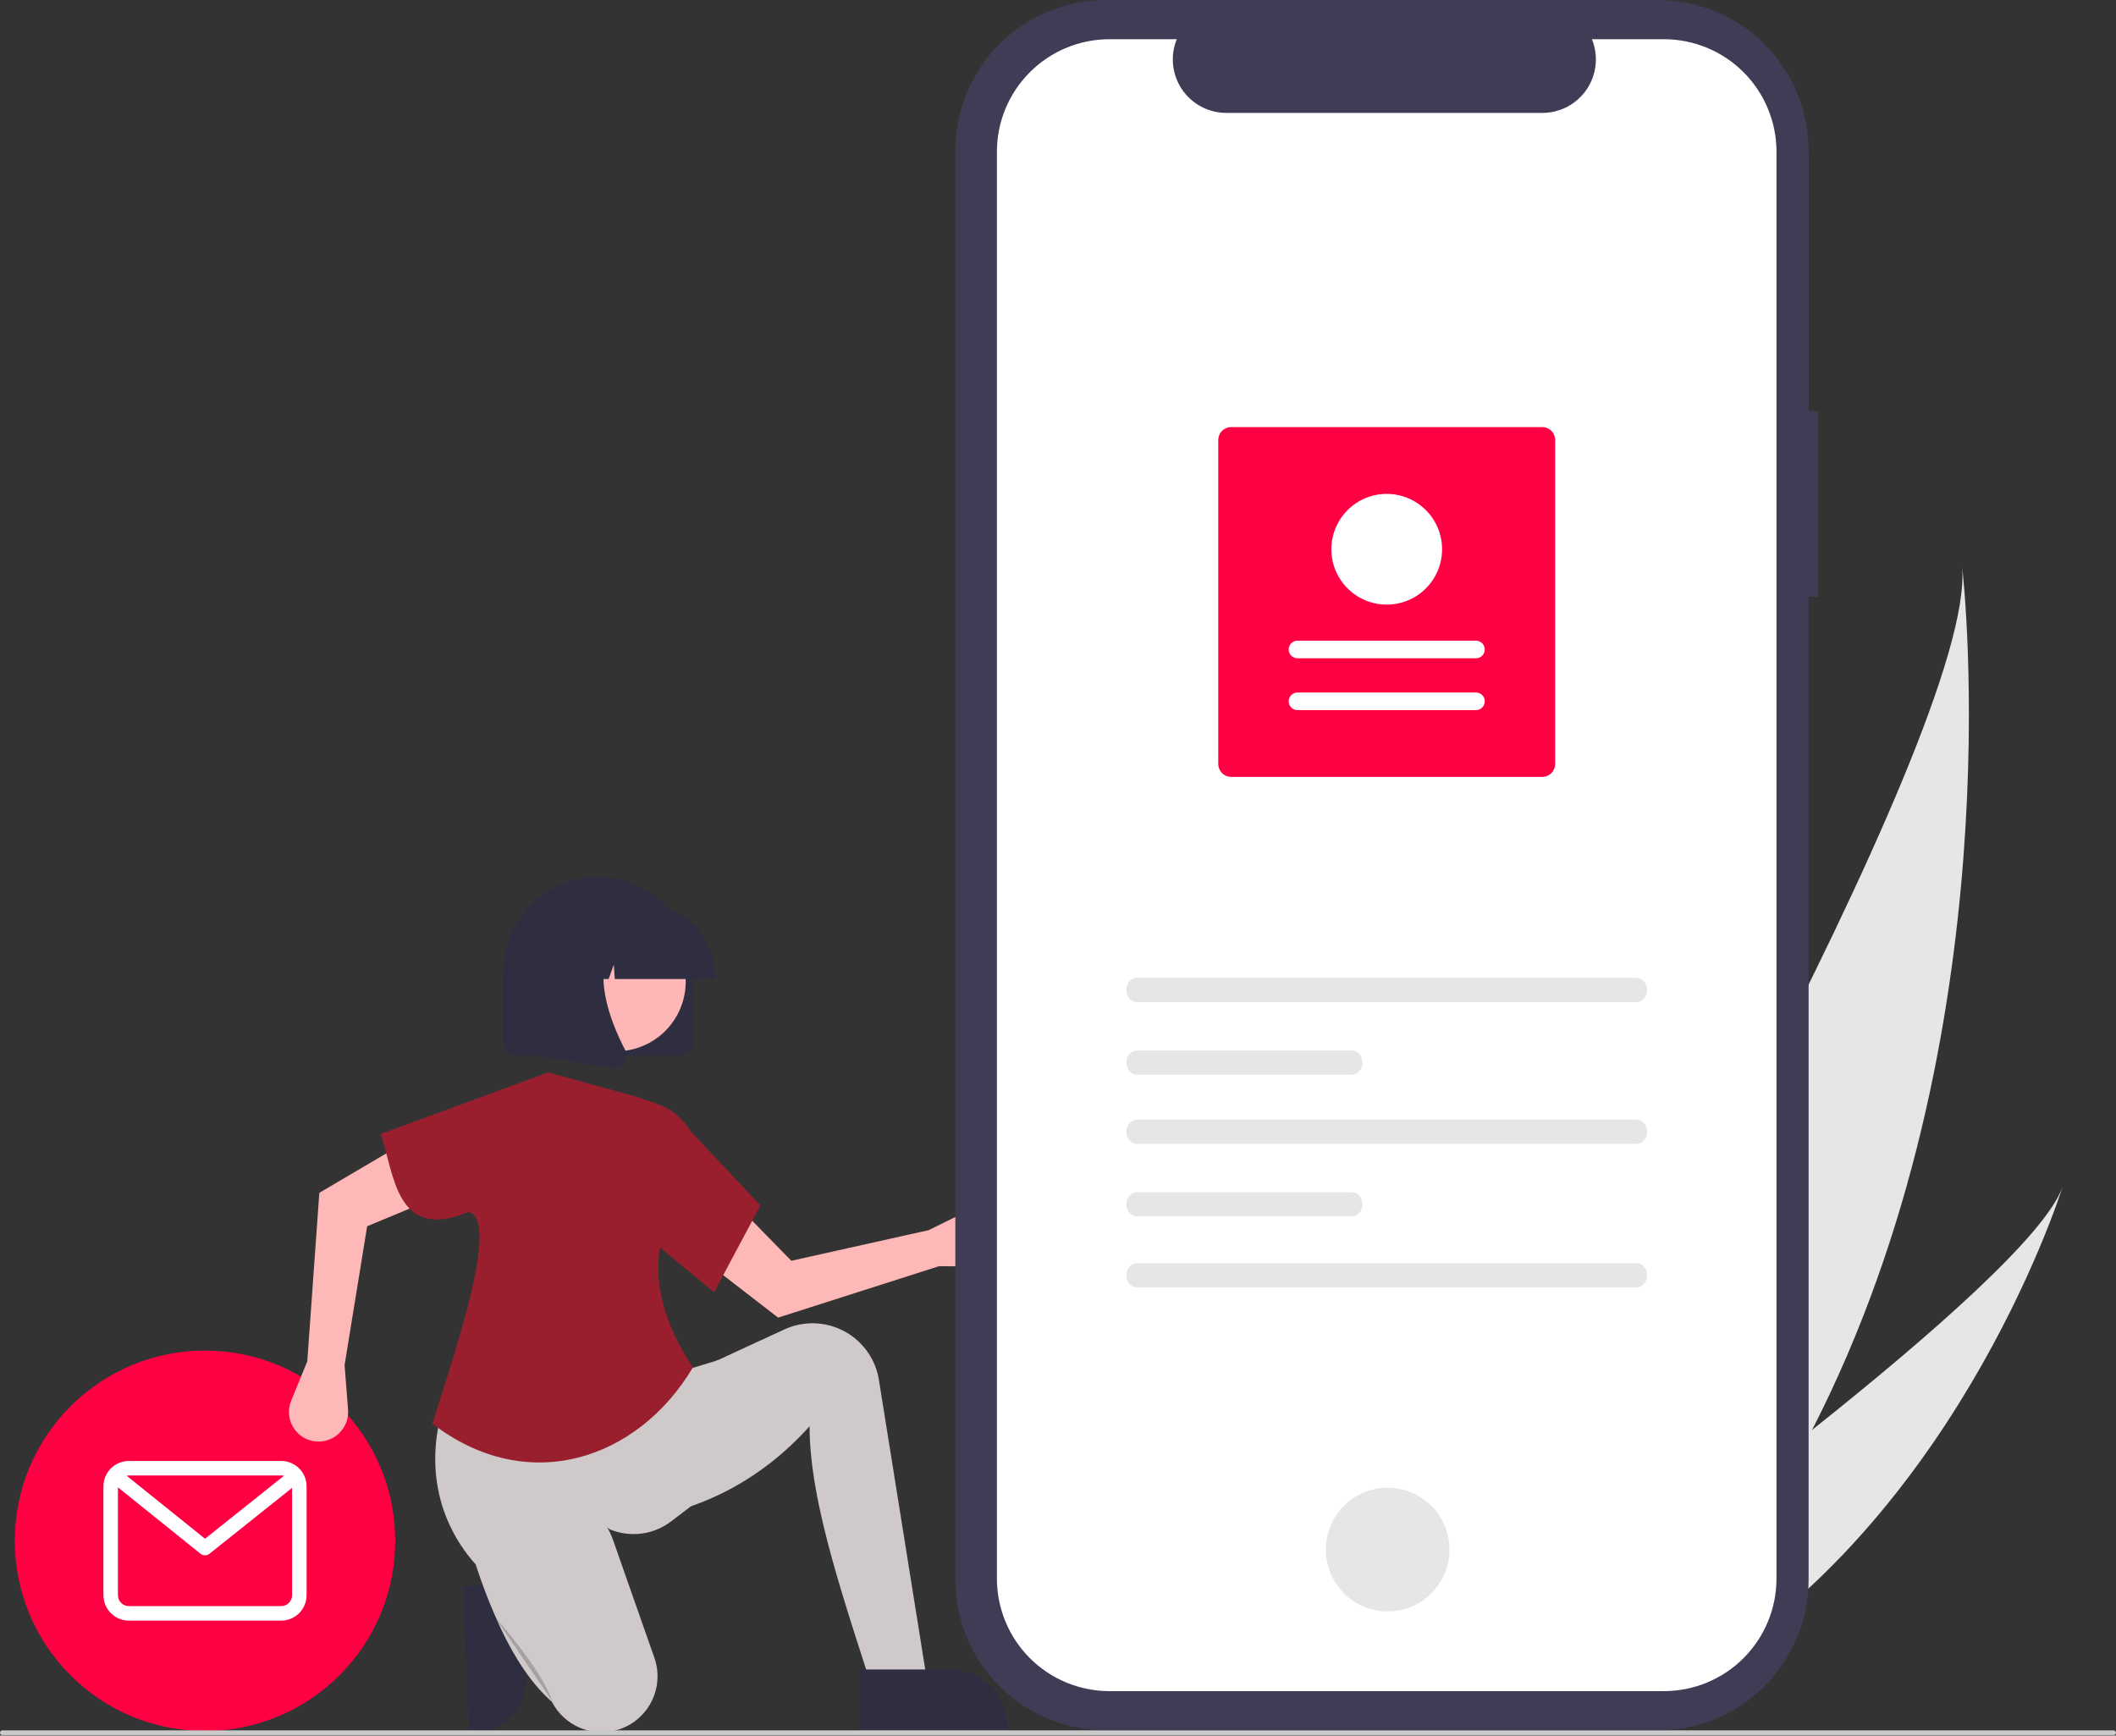 <svg width="890" height="730" viewBox="0 0 890 730" fill="none" xmlns="http://www.w3.org/2000/svg">
<rect x="0" y="0" width="890" height="730" fill="#333333" stroke="none"/>
<g clip-path="url(#clip0_1261_74)">
<path d="M219.677 665.91L221.488 704.066L221.488 704.068C221.793 710.517 219.524 716.823 215.18 721.6C210.836 726.376 204.773 729.231 198.324 729.537L197.534 729.575L194.57 667.101L219.677 665.91Z" fill="#2F2E41"/>
<path d="M762.171 601.427C743.998 636.892 720.947 671.191 691.782 702.235C691.134 702.936 690.48 703.619 689.82 704.314L620.719 671.601C621.142 670.899 621.605 670.11 622.104 669.249C651.787 618.462 830.969 308.657 825.307 238.49C825.966 244.277 847.205 435.659 762.171 601.427Z" fill="#E6E6E6"/>
<path d="M705.113 708.546C704.146 709.096 703.154 709.634 702.156 710.154L650.318 685.614C651.043 685.099 651.887 684.491 652.858 683.808C668.739 672.405 715.963 638.194 762.171 601.427C811.829 561.916 860.323 519.463 867.525 499.199C866.062 503.846 820.611 645.096 705.113 708.546Z" fill="#E6E6E6"/>
<path d="M86.23 728.051C130.413 728.051 166.23 692.234 166.23 648.051C166.23 603.868 130.413 568.051 86.23 568.051C42.047 568.051 6.23 603.868 6.23 648.051C6.23 692.234 42.047 728.051 86.23 728.051Z" fill="#FF0043"/>
<path d="M118.275 614.479H54.184C51.352 614.483 48.637 615.609 46.635 617.612C44.632 619.614 43.506 622.329 43.503 625.161V670.94C43.506 673.772 44.632 676.487 46.635 678.49C48.637 680.492 51.352 681.619 54.184 681.622H118.275C121.107 681.619 123.822 680.492 125.825 678.49C127.827 676.487 128.954 673.772 128.957 670.94V625.161C128.954 622.329 127.827 619.614 125.825 617.612C123.822 615.609 121.107 614.483 118.275 614.479V614.479ZM118.275 620.583C118.658 620.585 119.039 620.635 119.409 620.731L86.237 647.193L53.259 620.677C53.564 620.615 53.874 620.583 54.184 620.583H118.275ZM118.275 675.518H54.184C52.971 675.517 51.807 675.034 50.949 674.176C50.091 673.317 49.608 672.154 49.606 670.94V625.572L84.317 653.481C84.858 653.916 85.53 654.153 86.224 654.154C86.918 654.156 87.591 653.921 88.133 653.488L122.853 625.792V670.94C122.852 672.154 122.369 673.317 121.511 674.176C120.652 675.034 119.489 675.517 118.275 675.518Z" fill="white"/>
<path d="M394.968 532.551L412.868 532.699C414.68 532.713 416.472 532.333 418.122 531.584C419.771 530.835 421.237 529.735 422.417 528.361C423.597 526.987 424.464 525.373 424.956 523.629C425.448 521.886 425.554 520.057 425.267 518.268V518.268C424.957 516.344 424.201 514.519 423.057 512.94C421.914 511.361 420.415 510.073 418.683 509.178C416.951 508.284 415.033 507.809 413.084 507.792C411.134 507.774 409.208 508.214 407.46 509.077L390.579 517.407L332.843 530.282L308.108 504.993L293.9 528.394L327.278 554.182L394.968 532.551Z" fill="#FFB8B8"/>
<path d="M391.613 717.49L370.524 721.546C356.119 676.137 340.511 633.135 340.512 599.875C320.126 622.564 294.845 635.545 265.076 639.621L268.321 589.331L292.655 576.353L329.898 559.163C333.159 557.658 336.676 556.788 340.263 556.6V556.6C347.235 556.233 354.097 558.458 359.527 562.847C364.957 567.236 368.572 573.479 369.675 580.373L391.613 717.49Z" fill="#CFC9C9"/>
<path d="M290.627 633.538L282.222 639.926C278.607 642.673 274.337 644.427 269.836 645.013C265.334 645.6 260.757 645 256.559 643.271C232.484 625.225 215.38 630.549 199.878 657.787C181.284 636.802 176.696 606.493 193.291 575.136L285.355 577.164L304.011 571.486L290.627 633.538Z" fill="#CFC9C9"/>
<path d="M259.967 727.517C254.691 729.14 249.013 728.855 243.927 726.712C238.84 724.569 234.67 720.705 232.147 715.796C223.873 708.508 216.892 698.075 210.838 685.387C206.493 676.08 202.763 666.498 199.67 656.704C195.481 643.764 202.486 629.627 215.525 625.756C215.913 625.641 216.305 625.532 216.703 625.43C234.109 620.961 251.984 631.001 257.934 647.958L275.235 697.266C276.257 700.179 276.695 703.265 276.525 706.347C276.354 709.429 275.578 712.448 274.241 715.23C272.904 718.013 271.032 720.505 268.732 722.564C266.432 724.622 263.749 726.208 260.836 727.23C260.548 727.331 260.259 727.427 259.967 727.517Z" fill="#CFC9C9"/>
<path opacity="0.2" d="M207.891 679.772C207.891 679.772 228.17 702.484 232.225 715.462Z" fill="black"/>
<path d="M129.244 572.587L122.457 589.151C121.771 590.827 121.458 592.633 121.54 594.442C121.623 596.251 122.1 598.021 122.937 599.627C123.774 601.234 124.951 602.638 126.387 603.743C127.822 604.847 129.481 605.625 131.248 606.023V606.023C133.15 606.451 135.126 606.426 137.017 605.951C138.907 605.476 140.66 604.563 142.134 603.287C143.607 602.011 144.761 600.407 145.501 598.604C146.242 596.801 146.549 594.849 146.397 592.905L144.935 574.138L154.431 515.751L187.099 502.181L170.652 480.296L134.309 501.705L129.244 572.587Z" fill="#FFB8B8"/>
<path d="M291.438 575.136C268.132 614.283 221.671 629.442 181.878 598.787C188.878 575.787 211.478 512.221 196.878 509.787C165.878 522.787 165.833 492.264 160.034 476.988L230.603 451.032L268.726 461.577L276.541 464.35C281.627 466.155 286.038 469.473 289.182 473.86C292.325 478.247 294.05 483.491 294.124 488.887C278.109 512.022 266.254 536.702 291.438 575.136Z" fill="#9A1F2E"/>
<path d="M300.361 543.502L272.377 520.384L281.705 466.444L319.828 507.001L300.361 543.502Z" fill="#9A1F2E"/>
<path d="M764.705 172.945H760.705V63.4C760.705 46.585 754.025 30.459 742.135 18.569C730.245 6.68 714.119 0 697.305 0H465.218C448.403 0 432.277 6.68 420.387 18.569C408.497 30.459 401.818 46.585 401.818 63.4V664.374C401.818 681.189 408.497 697.315 420.387 709.205C432.277 721.094 448.403 727.774 465.218 727.774H697.304C714.118 727.774 730.244 721.094 742.134 709.205C754.024 697.315 760.704 681.189 760.704 664.374V250.921H764.704L764.705 172.945Z" fill="#3F3D56"/>
<path d="M699.862 16.493H669.567C670.961 19.909 671.494 23.615 671.118 27.285C670.741 30.955 669.468 34.477 667.411 37.539C665.353 40.601 662.574 43.11 659.318 44.845C656.061 46.58 652.429 47.487 648.739 47.487H515.78C512.092 47.487 508.459 46.579 505.204 44.844C501.948 43.11 499.169 40.601 497.112 37.539C495.054 34.478 493.781 30.957 493.405 27.287C493.028 23.618 493.56 19.912 494.953 16.496H466.653C454.096 16.496 442.053 21.484 433.173 30.364C424.294 39.243 419.305 51.286 419.305 63.844V663.933C419.305 676.49 424.294 688.534 433.173 697.413C442.053 706.293 454.096 711.281 466.653 711.281H699.853C712.411 711.281 724.454 706.293 733.334 697.413C742.213 688.534 747.201 676.49 747.201 663.933V663.933V63.841C747.201 51.283 742.213 39.24 733.334 30.361C724.454 21.481 712.411 16.493 699.853 16.493H699.862L699.862 16.493Z" fill="white"/>
<path d="M583.658 677.746C598.018 677.746 609.658 666.105 609.658 651.746C609.658 637.387 598.018 625.746 583.658 625.746C569.299 625.746 557.658 637.387 557.658 651.746C557.658 666.105 569.299 677.746 583.658 677.746Z" fill="#E6E6E6"/>
<path d="M478.182 411.298C475.725 411.298 473.725 413.581 473.725 416.386C473.725 419.191 475.725 421.474 478.182 421.474H688.325C690.782 421.474 692.782 419.191 692.782 416.386C692.782 413.581 690.782 411.298 688.325 411.298H478.182Z" fill="#E6E6E6"/>
<path d="M478.182 531.298C475.725 531.298 473.725 533.581 473.725 536.386C473.725 539.191 475.725 541.474 478.182 541.474H688.325C690.782 541.474 692.782 539.191 692.782 536.386C692.782 533.581 690.782 531.298 688.325 531.298H478.182Z" fill="#E6E6E6"/>
<path d="M478.182 441.826C475.725 441.826 473.725 444.108 473.725 446.913C473.725 449.719 475.725 452.001 478.182 452.001H568.607C571.065 452.001 573.065 449.719 573.065 446.913C573.065 444.108 571.065 441.826 568.607 441.826H478.182Z" fill="#E6E6E6"/>
<path d="M478.182 470.924C475.725 470.924 473.725 473.207 473.725 476.012C473.725 478.817 475.725 481.1 478.182 481.1H688.325C690.782 481.1 692.782 478.817 692.782 476.012C692.782 473.207 690.782 470.924 688.325 470.924H478.182Z" fill="#E6E6E6"/>
<path d="M478.182 501.451C475.725 501.451 473.725 503.734 473.725 506.539C473.725 509.344 475.725 511.627 478.182 511.627H568.607C571.065 511.627 573.065 509.344 573.065 506.539C573.065 503.734 571.065 501.451 568.607 501.451H478.182Z" fill="#E6E6E6"/>
<path d="M517.853 179.627H648.667C650.112 179.629 651.497 180.204 652.519 181.225C653.541 182.247 654.116 183.633 654.117 185.078V321.315C654.116 322.76 653.541 324.145 652.519 325.167C651.497 326.189 650.112 326.763 648.667 326.765H517.853C516.408 326.763 515.023 326.189 514.001 325.167C512.979 324.145 512.404 322.76 512.403 321.315V185.078C512.404 183.633 512.979 182.247 514.001 181.225C515.023 180.204 516.408 179.629 517.853 179.627V179.627Z" fill="#FF0043"/>
<path d="M620.793 298.671C621.279 298.672 621.761 298.577 622.211 298.391C622.661 298.206 623.069 297.934 623.414 297.59C623.758 297.247 624.032 296.839 624.218 296.389C624.405 295.94 624.501 295.458 624.501 294.972C624.501 294.486 624.406 294.004 624.219 293.554C624.033 293.105 623.761 292.697 623.416 292.353C623.072 292.009 622.664 291.736 622.214 291.55C621.765 291.365 621.283 291.269 620.797 291.27H545.727C545.241 291.269 544.759 291.364 544.309 291.549C543.859 291.735 543.451 292.007 543.106 292.35C542.762 292.694 542.488 293.102 542.302 293.551C542.115 294 542.019 294.482 542.019 294.968C542.019 295.455 542.114 295.937 542.3 296.386C542.487 296.835 542.76 297.244 543.104 297.588C543.448 297.931 543.856 298.204 544.306 298.39C544.755 298.576 545.237 298.671 545.723 298.671H620.793Z" fill="white"/>
<path d="M620.793 276.868C621.774 276.868 622.716 276.479 623.41 275.785C624.104 275.091 624.493 274.149 624.493 273.168C624.493 272.187 624.104 271.245 623.41 270.551C622.716 269.857 621.774 269.468 620.793 269.468H545.727C544.746 269.467 543.804 269.857 543.11 270.55C542.416 271.244 542.025 272.185 542.025 273.166C542.024 274.148 542.414 275.089 543.107 275.783C543.801 276.478 544.742 276.868 545.723 276.868H620.793Z" fill="white"/>
<path d="M583.26 207.722C587.867 207.722 592.37 209.088 596.2 211.647C600.031 214.207 603.016 217.844 604.779 222.101C606.542 226.357 607.003 231.04 606.105 235.558C605.206 240.077 602.988 244.227 599.73 247.485C596.473 250.742 592.322 252.96 587.804 253.859C583.286 254.758 578.602 254.297 574.346 252.534C570.09 250.771 566.452 247.785 563.893 243.955C561.333 240.124 559.967 235.621 559.967 231.014V231.014C559.974 224.839 562.43 218.918 566.797 214.552C571.164 210.185 577.084 207.729 583.26 207.722V207.722Z" fill="white"/>
<path d="M286.064 443.97H216.914C215.492 443.969 214.128 443.403 213.122 442.397C212.117 441.391 211.551 440.028 211.549 438.605V408.799C211.549 398.206 215.757 388.048 223.247 380.557C230.738 373.067 240.896 368.859 251.489 368.859C262.082 368.859 272.241 373.067 279.731 380.557C287.221 388.048 291.429 398.206 291.429 408.799V438.605C291.428 440.028 290.862 441.391 289.856 442.397C288.85 443.403 287.487 443.969 286.064 443.97V443.97Z" fill="#2F2E41"/>
<path d="M284.818 426.938C292.575 412.747 287.36 394.955 273.169 387.198C258.979 379.441 241.187 384.656 233.43 398.847C225.672 413.037 230.888 430.829 245.078 438.586C259.269 446.344 277.061 441.128 284.818 426.938Z" fill="#FFB6B6"/>
<path d="M300.878 411.78H258.595L258.161 405.709L255.993 411.78H249.482L248.623 399.748L244.326 411.78H231.728V411.184C231.738 402.807 235.069 394.777 240.992 388.854C246.915 382.931 254.946 379.599 263.322 379.589H269.284C277.66 379.599 285.691 382.93 291.614 388.853C297.537 394.777 300.869 402.807 300.878 411.184V411.78Z" fill="#2F2E41"/>
<path d="M258.248 449.534C257.93 449.534 257.612 449.506 257.299 449.45L226.337 443.987V392.817H260.42L259.576 393.8C247.836 407.493 256.681 429.694 262.998 441.71C263.464 442.59 263.671 443.584 263.597 444.577C263.523 445.569 263.17 446.521 262.578 447.322C262.083 448.007 261.432 448.564 260.68 448.949C259.927 449.334 259.094 449.534 258.248 449.534V449.534Z" fill="#2F2E41"/>
<path d="M361.333 702.175L399.533 702.174H399.534C405.99 702.174 412.182 704.739 416.747 709.304C421.313 713.869 423.878 720.061 423.878 726.517V727.308L361.334 727.311L361.333 702.175Z" fill="#2F2E41"/>
<path d="M889 729.787H1C0.735 729.787 0.48 729.682 0.293 729.494C0.105 729.307 0 729.053 0 728.787C0 728.522 0.105 728.268 0.293 728.08C0.48 727.893 0.735 727.787 1 727.787H889C889.265 727.787 889.52 727.893 889.707 728.08C889.895 728.268 890 728.522 890 728.787C890 729.053 889.895 729.307 889.707 729.494C889.52 729.682 889.265 729.787 889 729.787Z" fill="#CACACA"/>
</g>
<defs>
<clipPath id="clip0_1261_74">
<rect width="890" height="729.787" fill="white"/>
</clipPath>
</defs>
</svg>
